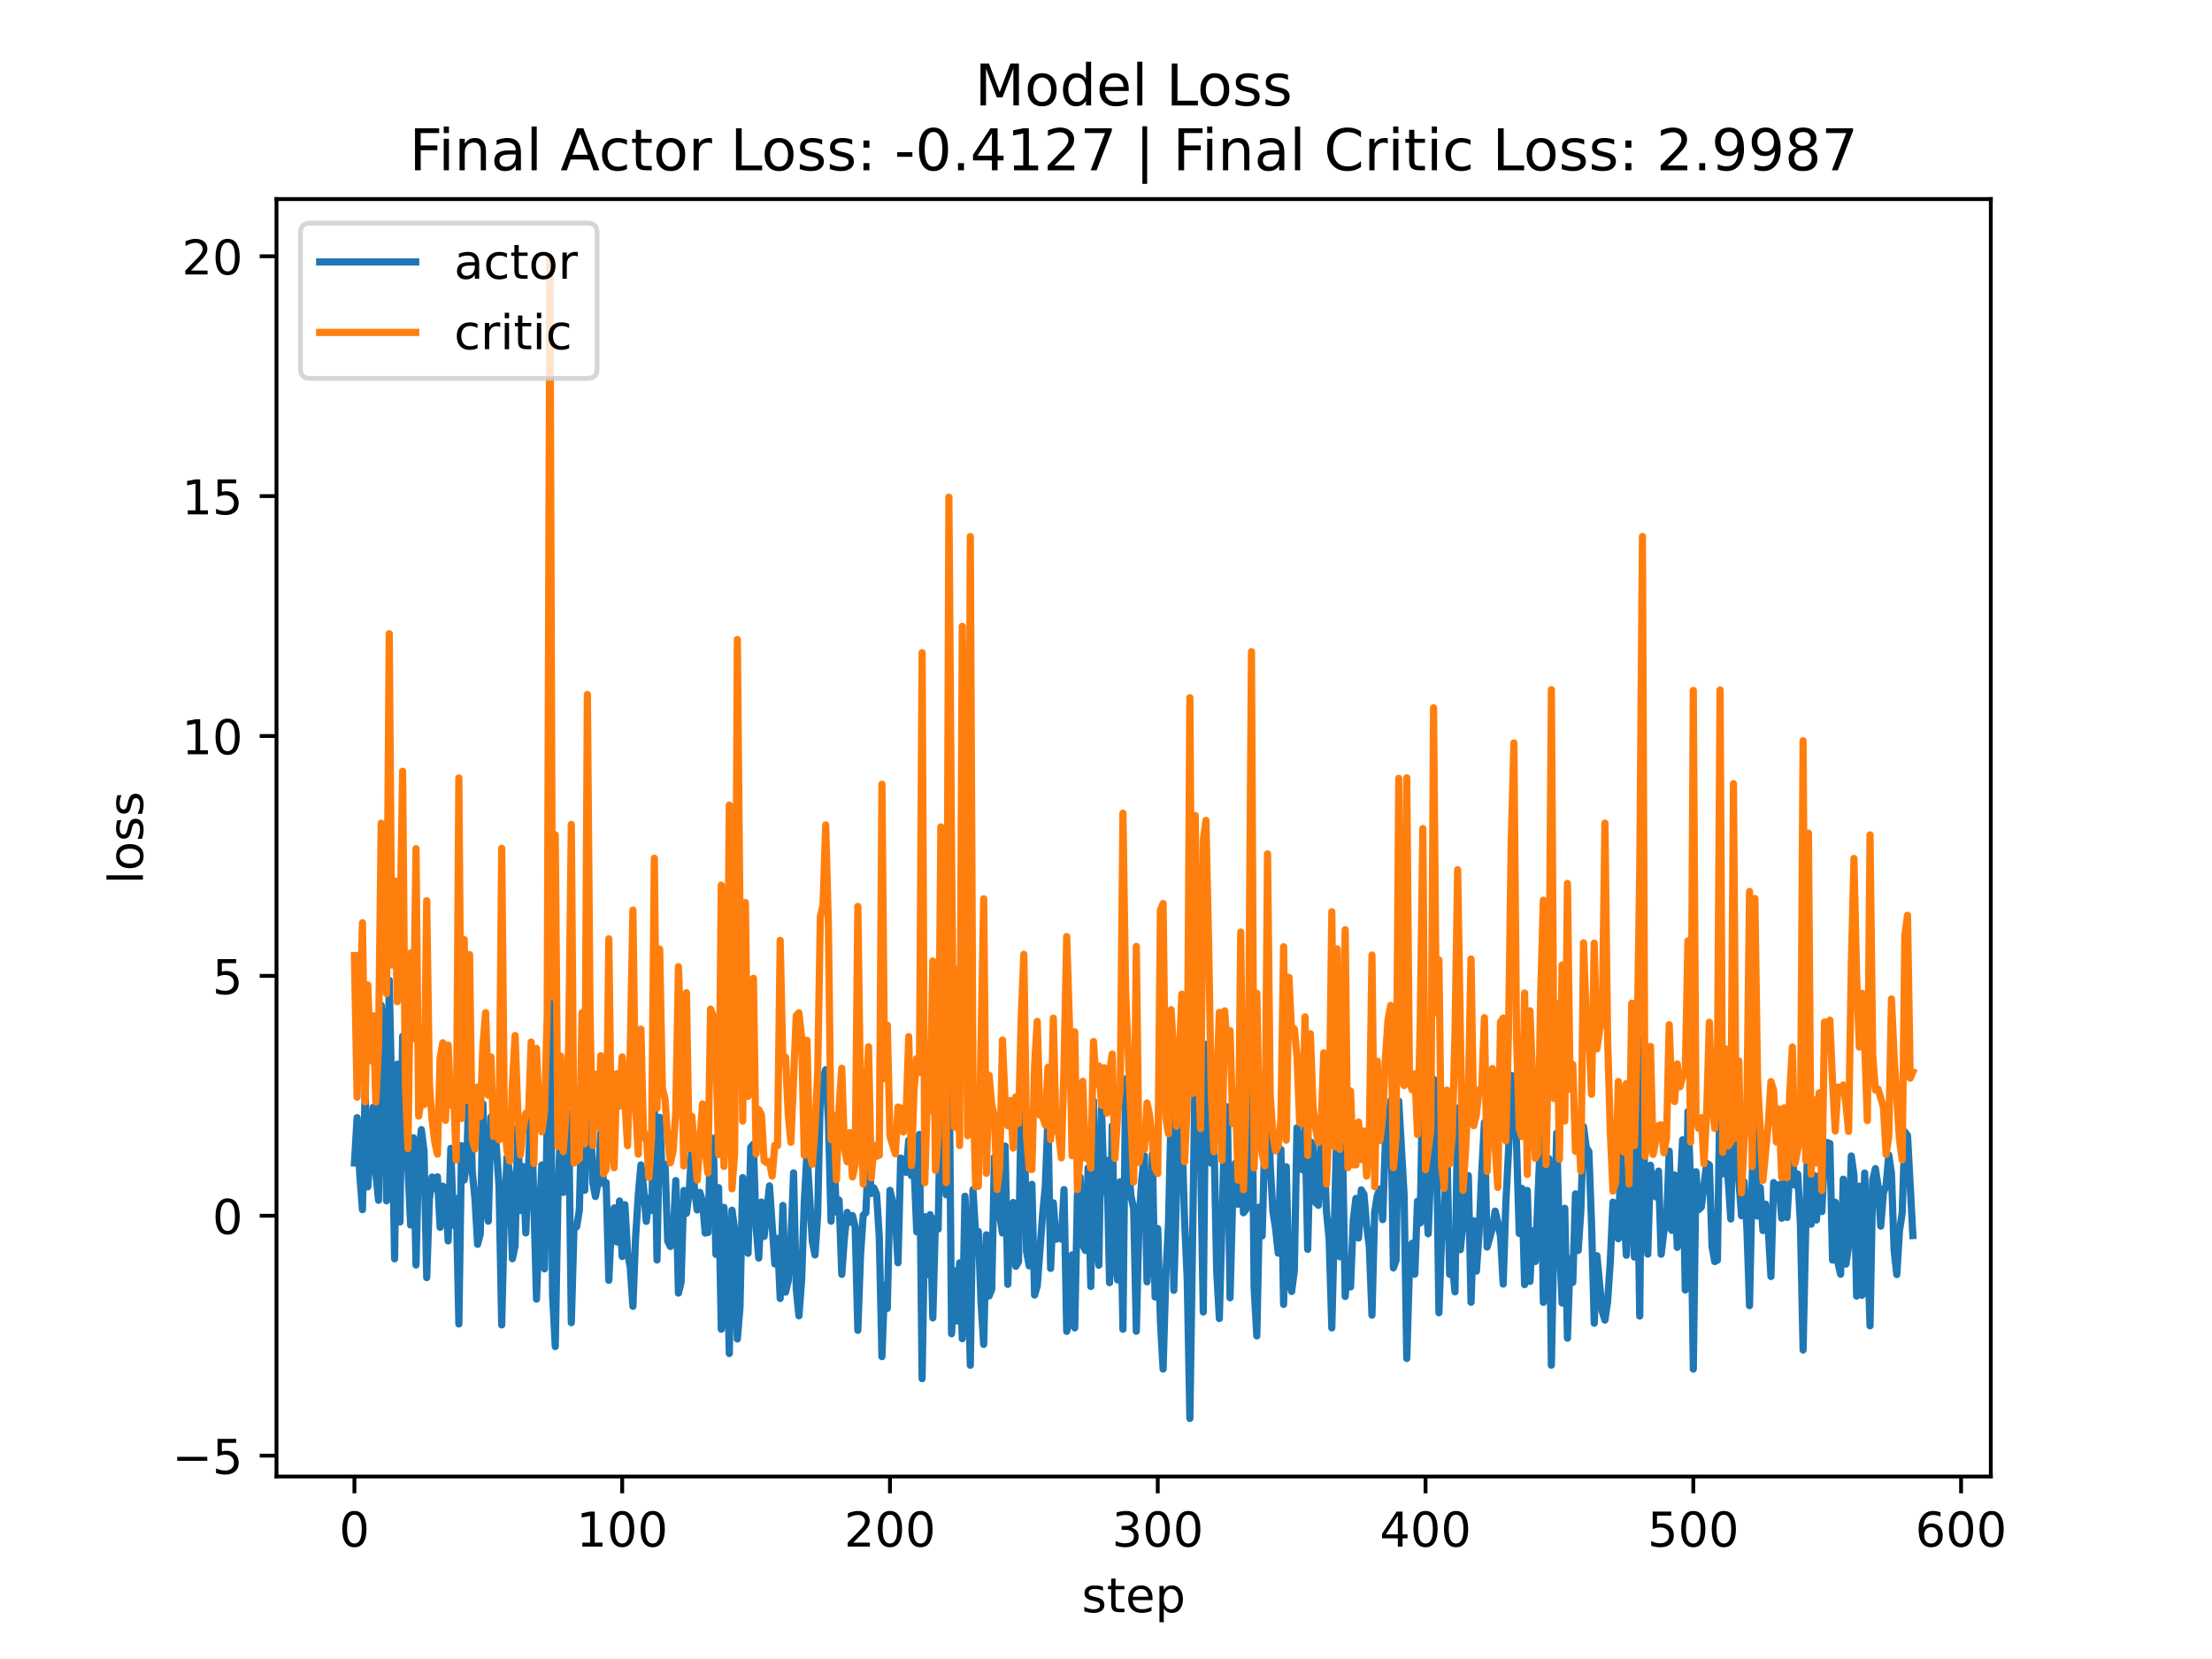 <?xml version="1.0" encoding="utf-8" standalone="no"?>
<!DOCTYPE svg PUBLIC "-//W3C//DTD SVG 1.1//EN"
  "http://www.w3.org/Graphics/SVG/1.1/DTD/svg11.dtd">
<!-- Created with matplotlib (https://matplotlib.org/) -->
<svg height="345.6pt" version="1.1" viewBox="0 0 460.8 345.6" width="460.8pt" xmlns="http://www.w3.org/2000/svg" xmlns:xlink="http://www.w3.org/1999/xlink">
 <defs>
  <style type="text/css">
*{stroke-linecap:butt;stroke-linejoin:round;}
  </style>
 </defs>
 <g id="figure_1">
  <g id="patch_1">
   <path d="M 0 345.6 
L 460.8 345.6 
L 460.8 0 
L 0 0 
z
" style="fill:#ffffff;"/>
  </g>
  <g id="axes_1">
   <g id="patch_2">
    <path d="M 57.6 307.584 
L 414.72 307.584 
L 414.72 41.472 
L 57.6 41.472 
z
" style="fill:#ffffff;"/>
   </g>
   <g id="matplotlib.axis_1">
    <g id="xtick_1">
     <g id="line2d_1">
      <defs>
       <path d="M 0 0 
L 0 3.5 
" id="m9f5bc02187" style="stroke:#000000;stroke-width:0.8;"/>
      </defs>
      <g>
       <use style="stroke:#000000;stroke-width:0.8;" x="73.833" xlink:href="#m9f5bc02187" y="307.584"/>
      </g>
     </g>
     <g id="text_1">
      <!-- 0 -->
      <defs>
       <path d="M 31.781 66.406 
Q 24.172 66.406 20.328 58.906 
Q 16.5 51.422 16.5 36.375 
Q 16.5 21.391 20.328 13.891 
Q 24.172 6.391 31.781 6.391 
Q 39.453 6.391 43.281 13.891 
Q 47.125 21.391 47.125 36.375 
Q 47.125 51.422 43.281 58.906 
Q 39.453 66.406 31.781 66.406 
z
M 31.781 74.219 
Q 44.047 74.219 50.516 64.516 
Q 56.984 54.828 56.984 36.375 
Q 56.984 17.969 50.516 8.266 
Q 44.047 -1.422 31.781 -1.422 
Q 19.531 -1.422 13.062 8.266 
Q 6.594 17.969 6.594 36.375 
Q 6.594 54.828 13.062 64.516 
Q 19.531 74.219 31.781 74.219 
z
" id="DejaVuSans-48"/>
      </defs>
      <g transform="translate(70.651 322.182)scale(0.1 -0.1)">
       <use xlink:href="#DejaVuSans-48"/>
      </g>
     </g>
    </g>
    <g id="xtick_2">
     <g id="line2d_2">
      <g>
       <use style="stroke:#000000;stroke-width:0.8;" x="129.615" xlink:href="#m9f5bc02187" y="307.584"/>
      </g>
     </g>
     <g id="text_2">
      <!-- 100 -->
      <defs>
       <path d="M 12.406 8.297 
L 28.516 8.297 
L 28.516 63.922 
L 10.984 60.406 
L 10.984 69.391 
L 28.422 72.906 
L 38.281 72.906 
L 38.281 8.297 
L 54.391 8.297 
L 54.391 0 
L 12.406 0 
z
" id="DejaVuSans-49"/>
      </defs>
      <g transform="translate(120.072 322.182)scale(0.1 -0.1)">
       <use xlink:href="#DejaVuSans-49"/>
       <use x="63.623" xlink:href="#DejaVuSans-48"/>
       <use x="127.246" xlink:href="#DejaVuSans-48"/>
      </g>
     </g>
    </g>
    <g id="xtick_3">
     <g id="line2d_3">
      <g>
       <use style="stroke:#000000;stroke-width:0.8;" x="185.398" xlink:href="#m9f5bc02187" y="307.584"/>
      </g>
     </g>
     <g id="text_3">
      <!-- 200 -->
      <defs>
       <path d="M 19.188 8.297 
L 53.609 8.297 
L 53.609 0 
L 7.328 0 
L 7.328 8.297 
Q 12.938 14.109 22.625 23.891 
Q 32.328 33.688 34.812 36.531 
Q 39.547 41.844 41.422 45.531 
Q 43.312 49.219 43.312 52.781 
Q 43.312 58.594 39.234 62.25 
Q 35.156 65.922 28.609 65.922 
Q 23.969 65.922 18.812 64.312 
Q 13.672 62.703 7.812 59.422 
L 7.812 69.391 
Q 13.766 71.781 18.938 73 
Q 24.125 74.219 28.422 74.219 
Q 39.75 74.219 46.484 68.547 
Q 53.219 62.891 53.219 53.422 
Q 53.219 48.922 51.531 44.891 
Q 49.859 40.875 45.406 35.406 
Q 44.188 33.984 37.641 27.219 
Q 31.109 20.453 19.188 8.297 
z
" id="DejaVuSans-50"/>
      </defs>
      <g transform="translate(175.854 322.182)scale(0.1 -0.1)">
       <use xlink:href="#DejaVuSans-50"/>
       <use x="63.623" xlink:href="#DejaVuSans-48"/>
       <use x="127.246" xlink:href="#DejaVuSans-48"/>
      </g>
     </g>
    </g>
    <g id="xtick_4">
     <g id="line2d_4">
      <g>
       <use style="stroke:#000000;stroke-width:0.8;" x="241.18" xlink:href="#m9f5bc02187" y="307.584"/>
      </g>
     </g>
     <g id="text_4">
      <!-- 300 -->
      <defs>
       <path d="M 40.578 39.312 
Q 47.656 37.797 51.625 33 
Q 55.609 28.219 55.609 21.188 
Q 55.609 10.406 48.188 4.484 
Q 40.766 -1.422 27.094 -1.422 
Q 22.516 -1.422 17.656 -0.516 
Q 12.797 0.391 7.625 2.203 
L 7.625 11.719 
Q 11.719 9.328 16.594 8.109 
Q 21.484 6.891 26.812 6.891 
Q 36.078 6.891 40.938 10.547 
Q 45.797 14.203 45.797 21.188 
Q 45.797 27.641 41.281 31.266 
Q 36.766 34.906 28.719 34.906 
L 20.219 34.906 
L 20.219 43.016 
L 29.109 43.016 
Q 36.375 43.016 40.234 45.922 
Q 44.094 48.828 44.094 54.297 
Q 44.094 59.906 40.109 62.906 
Q 36.141 65.922 28.719 65.922 
Q 24.656 65.922 20.016 65.031 
Q 15.375 64.156 9.812 62.312 
L 9.812 71.094 
Q 15.438 72.656 20.344 73.438 
Q 25.25 74.219 29.594 74.219 
Q 40.828 74.219 47.359 69.109 
Q 53.906 64.016 53.906 55.328 
Q 53.906 49.266 50.438 45.094 
Q 46.969 40.922 40.578 39.312 
z
" id="DejaVuSans-51"/>
      </defs>
      <g transform="translate(231.637 322.182)scale(0.1 -0.1)">
       <use xlink:href="#DejaVuSans-51"/>
       <use x="63.623" xlink:href="#DejaVuSans-48"/>
       <use x="127.246" xlink:href="#DejaVuSans-48"/>
      </g>
     </g>
    </g>
    <g id="xtick_5">
     <g id="line2d_5">
      <g>
       <use style="stroke:#000000;stroke-width:0.8;" x="296.963" xlink:href="#m9f5bc02187" y="307.584"/>
      </g>
     </g>
     <g id="text_5">
      <!-- 400 -->
      <defs>
       <path d="M 37.797 64.312 
L 12.891 25.391 
L 37.797 25.391 
z
M 35.203 72.906 
L 47.609 72.906 
L 47.609 25.391 
L 58.016 25.391 
L 58.016 17.188 
L 47.609 17.188 
L 47.609 0 
L 37.797 0 
L 37.797 17.188 
L 4.891 17.188 
L 4.891 26.703 
z
" id="DejaVuSans-52"/>
      </defs>
      <g transform="translate(287.419 322.182)scale(0.1 -0.1)">
       <use xlink:href="#DejaVuSans-52"/>
       <use x="63.623" xlink:href="#DejaVuSans-48"/>
       <use x="127.246" xlink:href="#DejaVuSans-48"/>
      </g>
     </g>
    </g>
    <g id="xtick_6">
     <g id="line2d_6">
      <g>
       <use style="stroke:#000000;stroke-width:0.8;" x="352.746" xlink:href="#m9f5bc02187" y="307.584"/>
      </g>
     </g>
     <g id="text_6">
      <!-- 500 -->
      <defs>
       <path d="M 10.797 72.906 
L 49.516 72.906 
L 49.516 64.594 
L 19.828 64.594 
L 19.828 46.734 
Q 21.969 47.469 24.109 47.828 
Q 26.266 48.188 28.422 48.188 
Q 40.625 48.188 47.75 41.5 
Q 54.891 34.812 54.891 23.391 
Q 54.891 11.625 47.562 5.094 
Q 40.234 -1.422 26.906 -1.422 
Q 22.312 -1.422 17.547 -0.641 
Q 12.797 0.141 7.719 1.703 
L 7.719 11.625 
Q 12.109 9.234 16.797 8.062 
Q 21.484 6.891 26.703 6.891 
Q 35.156 6.891 40.078 11.328 
Q 45.016 15.766 45.016 23.391 
Q 45.016 31 40.078 35.438 
Q 35.156 39.891 26.703 39.891 
Q 22.75 39.891 18.812 39.016 
Q 14.891 38.141 10.797 36.281 
z
" id="DejaVuSans-53"/>
      </defs>
      <g transform="translate(343.202 322.182)scale(0.1 -0.1)">
       <use xlink:href="#DejaVuSans-53"/>
       <use x="63.623" xlink:href="#DejaVuSans-48"/>
       <use x="127.246" xlink:href="#DejaVuSans-48"/>
      </g>
     </g>
    </g>
    <g id="xtick_7">
     <g id="line2d_7">
      <g>
       <use style="stroke:#000000;stroke-width:0.8;" x="408.528" xlink:href="#m9f5bc02187" y="307.584"/>
      </g>
     </g>
     <g id="text_7">
      <!-- 600 -->
      <defs>
       <path d="M 33.016 40.375 
Q 26.375 40.375 22.484 35.828 
Q 18.609 31.297 18.609 23.391 
Q 18.609 15.531 22.484 10.953 
Q 26.375 6.391 33.016 6.391 
Q 39.656 6.391 43.531 10.953 
Q 47.406 15.531 47.406 23.391 
Q 47.406 31.297 43.531 35.828 
Q 39.656 40.375 33.016 40.375 
z
M 52.594 71.297 
L 52.594 62.312 
Q 48.875 64.062 45.094 64.984 
Q 41.312 65.922 37.594 65.922 
Q 27.828 65.922 22.672 59.328 
Q 17.531 52.734 16.797 39.406 
Q 19.672 43.656 24.016 45.922 
Q 28.375 48.188 33.594 48.188 
Q 44.578 48.188 50.953 41.516 
Q 57.328 34.859 57.328 23.391 
Q 57.328 12.156 50.688 5.359 
Q 44.047 -1.422 33.016 -1.422 
Q 20.359 -1.422 13.672 8.266 
Q 6.984 17.969 6.984 36.375 
Q 6.984 53.656 15.188 63.938 
Q 23.391 74.219 37.203 74.219 
Q 40.922 74.219 44.703 73.484 
Q 48.484 72.75 52.594 71.297 
z
" id="DejaVuSans-54"/>
      </defs>
      <g transform="translate(398.984 322.182)scale(0.1 -0.1)">
       <use xlink:href="#DejaVuSans-54"/>
       <use x="63.623" xlink:href="#DejaVuSans-48"/>
       <use x="127.246" xlink:href="#DejaVuSans-48"/>
      </g>
     </g>
    </g>
    <g id="text_8">
     <!-- step -->
     <defs>
      <path d="M 44.281 53.078 
L 44.281 44.578 
Q 40.484 46.531 36.375 47.5 
Q 32.281 48.484 27.875 48.484 
Q 21.188 48.484 17.844 46.438 
Q 14.5 44.391 14.5 40.281 
Q 14.5 37.156 16.891 35.375 
Q 19.281 33.594 26.516 31.984 
L 29.594 31.297 
Q 39.156 29.25 43.188 25.516 
Q 47.219 21.781 47.219 15.094 
Q 47.219 7.469 41.188 3.016 
Q 35.156 -1.422 24.609 -1.422 
Q 20.219 -1.422 15.453 -0.562 
Q 10.688 0.297 5.422 2 
L 5.422 11.281 
Q 10.406 8.688 15.234 7.391 
Q 20.062 6.109 24.812 6.109 
Q 31.156 6.109 34.562 8.281 
Q 37.984 10.453 37.984 14.406 
Q 37.984 18.062 35.516 20.016 
Q 33.062 21.969 24.703 23.781 
L 21.578 24.516 
Q 13.234 26.266 9.516 29.906 
Q 5.812 33.547 5.812 39.891 
Q 5.812 47.609 11.281 51.797 
Q 16.75 56 26.812 56 
Q 31.781 56 36.172 55.266 
Q 40.578 54.547 44.281 53.078 
z
" id="DejaVuSans-115"/>
      <path d="M 18.312 70.219 
L 18.312 54.688 
L 36.812 54.688 
L 36.812 47.703 
L 18.312 47.703 
L 18.312 18.016 
Q 18.312 11.328 20.141 9.422 
Q 21.969 7.516 27.594 7.516 
L 36.812 7.516 
L 36.812 0 
L 27.594 0 
Q 17.188 0 13.234 3.875 
Q 9.281 7.766 9.281 18.016 
L 9.281 47.703 
L 2.688 47.703 
L 2.688 54.688 
L 9.281 54.688 
L 9.281 70.219 
z
" id="DejaVuSans-116"/>
      <path d="M 56.203 29.594 
L 56.203 25.203 
L 14.891 25.203 
Q 15.484 15.922 20.484 11.062 
Q 25.484 6.203 34.422 6.203 
Q 39.594 6.203 44.453 7.469 
Q 49.312 8.734 54.109 11.281 
L 54.109 2.781 
Q 49.266 0.734 44.188 -0.344 
Q 39.109 -1.422 33.891 -1.422 
Q 20.797 -1.422 13.156 6.188 
Q 5.516 13.812 5.516 26.812 
Q 5.516 40.234 12.766 48.109 
Q 20.016 56 32.328 56 
Q 43.359 56 49.781 48.891 
Q 56.203 41.797 56.203 29.594 
z
M 47.219 32.234 
Q 47.125 39.594 43.094 43.984 
Q 39.062 48.391 32.422 48.391 
Q 24.906 48.391 20.391 44.141 
Q 15.875 39.891 15.188 32.172 
z
" id="DejaVuSans-101"/>
      <path d="M 18.109 8.203 
L 18.109 -20.797 
L 9.078 -20.797 
L 9.078 54.688 
L 18.109 54.688 
L 18.109 46.391 
Q 20.953 51.266 25.266 53.625 
Q 29.594 56 35.594 56 
Q 45.562 56 51.781 48.094 
Q 58.016 40.188 58.016 27.297 
Q 58.016 14.406 51.781 6.484 
Q 45.562 -1.422 35.594 -1.422 
Q 29.594 -1.422 25.266 0.953 
Q 20.953 3.328 18.109 8.203 
z
M 48.688 27.297 
Q 48.688 37.203 44.609 42.844 
Q 40.531 48.484 33.406 48.484 
Q 26.266 48.484 22.188 42.844 
Q 18.109 37.203 18.109 27.297 
Q 18.109 17.391 22.188 11.75 
Q 26.266 6.109 33.406 6.109 
Q 40.531 6.109 44.609 11.75 
Q 48.688 17.391 48.688 27.297 
z
" id="DejaVuSans-112"/>
     </defs>
     <g transform="translate(225.344 335.861)scale(0.1 -0.1)">
      <use xlink:href="#DejaVuSans-115"/>
      <use x="52.1" xlink:href="#DejaVuSans-116"/>
      <use x="91.309" xlink:href="#DejaVuSans-101"/>
      <use x="152.832" xlink:href="#DejaVuSans-112"/>
     </g>
    </g>
   </g>
   <g id="matplotlib.axis_2">
    <g id="ytick_1">
     <g id="line2d_8">
      <defs>
       <path d="M 0 0 
L -3.5 0 
" id="m71abb84e78" style="stroke:#000000;stroke-width:0.8;"/>
      </defs>
      <g>
       <use style="stroke:#000000;stroke-width:0.8;" x="57.6" xlink:href="#m71abb84e78" y="303.233"/>
      </g>
     </g>
     <g id="text_9">
      <!-- −5 -->
      <defs>
       <path d="M 10.594 35.5 
L 73.188 35.5 
L 73.188 27.203 
L 10.594 27.203 
z
" id="DejaVuSans-8722"/>
      </defs>
      <g transform="translate(35.858 307.033)scale(0.1 -0.1)">
       <use xlink:href="#DejaVuSans-8722"/>
       <use x="83.789" xlink:href="#DejaVuSans-53"/>
      </g>
     </g>
    </g>
    <g id="ytick_2">
     <g id="line2d_9">
      <g>
       <use style="stroke:#000000;stroke-width:0.8;" x="57.6" xlink:href="#m71abb84e78" y="253.263"/>
      </g>
     </g>
     <g id="text_10">
      <!-- 0 -->
      <g transform="translate(44.237 257.062)scale(0.1 -0.1)">
       <use xlink:href="#DejaVuSans-48"/>
      </g>
     </g>
    </g>
    <g id="ytick_3">
     <g id="line2d_10">
      <g>
       <use style="stroke:#000000;stroke-width:0.8;" x="57.6" xlink:href="#m71abb84e78" y="203.292"/>
      </g>
     </g>
     <g id="text_11">
      <!-- 5 -->
      <g transform="translate(44.237 207.092)scale(0.1 -0.1)">
       <use xlink:href="#DejaVuSans-53"/>
      </g>
     </g>
    </g>
    <g id="ytick_4">
     <g id="line2d_11">
      <g>
       <use style="stroke:#000000;stroke-width:0.8;" x="57.6" xlink:href="#m71abb84e78" y="153.322"/>
      </g>
     </g>
     <g id="text_12">
      <!-- 10 -->
      <g transform="translate(37.875 157.121)scale(0.1 -0.1)">
       <use xlink:href="#DejaVuSans-49"/>
       <use x="63.623" xlink:href="#DejaVuSans-48"/>
      </g>
     </g>
    </g>
    <g id="ytick_5">
     <g id="line2d_12">
      <g>
       <use style="stroke:#000000;stroke-width:0.8;" x="57.6" xlink:href="#m71abb84e78" y="103.352"/>
      </g>
     </g>
     <g id="text_13">
      <!-- 15 -->
      <g transform="translate(37.875 107.151)scale(0.1 -0.1)">
       <use xlink:href="#DejaVuSans-49"/>
       <use x="63.623" xlink:href="#DejaVuSans-53"/>
      </g>
     </g>
    </g>
    <g id="ytick_6">
     <g id="line2d_13">
      <g>
       <use style="stroke:#000000;stroke-width:0.8;" x="57.6" xlink:href="#m71abb84e78" y="53.381"/>
      </g>
     </g>
     <g id="text_14">
      <!-- 20 -->
      <g transform="translate(37.875 57.18)scale(0.1 -0.1)">
       <use xlink:href="#DejaVuSans-50"/>
       <use x="63.623" xlink:href="#DejaVuSans-48"/>
      </g>
     </g>
    </g>
    <g id="text_15">
     <!-- loss -->
     <defs>
      <path d="M 9.422 75.984 
L 18.406 75.984 
L 18.406 0 
L 9.422 0 
z
" id="DejaVuSans-108"/>
      <path d="M 30.609 48.391 
Q 23.391 48.391 19.188 42.75 
Q 14.984 37.109 14.984 27.297 
Q 14.984 17.484 19.156 11.844 
Q 23.344 6.203 30.609 6.203 
Q 37.797 6.203 41.984 11.859 
Q 46.188 17.531 46.188 27.297 
Q 46.188 37.016 41.984 42.703 
Q 37.797 48.391 30.609 48.391 
z
M 30.609 56 
Q 42.328 56 49.016 48.375 
Q 55.719 40.766 55.719 27.297 
Q 55.719 13.875 49.016 6.219 
Q 42.328 -1.422 30.609 -1.422 
Q 18.844 -1.422 12.172 6.219 
Q 5.516 13.875 5.516 27.297 
Q 5.516 40.766 12.172 48.375 
Q 18.844 56 30.609 56 
z
" id="DejaVuSans-111"/>
     </defs>
     <g transform="translate(29.778 184.186)rotate(-90)scale(0.1 -0.1)">
      <use xlink:href="#DejaVuSans-108"/>
      <use x="27.783" xlink:href="#DejaVuSans-111"/>
      <use x="88.965" xlink:href="#DejaVuSans-115"/>
      <use x="141.064" xlink:href="#DejaVuSans-115"/>
     </g>
    </g>
   </g>
   <g id="line2d_14">
    <path clip-path="url(#pf38f851618)" d="M 73.833 242.277 
L 74.391 232.829 
L 74.948 244.757 
L 75.506 251.993 
L 76.064 227.07 
L 76.622 247.251 
L 77.738 230.663 
L 78.295 244.403 
L 78.853 250.042 
L 79.411 209.412 
L 79.969 213.931 
L 80.527 250.148 
L 81.084 204.191 
L 81.642 230.008 
L 82.2 262.235 
L 82.758 221.682 
L 83.316 254.565 
L 83.874 215.859 
L 84.431 232.005 
L 85.547 255.2 
L 86.105 237.014 
L 86.663 263.53 
L 87.221 240.46 
L 87.778 235.324 
L 88.336 239.798 
L 88.894 266.146 
L 89.452 249.805 
L 90.01 245.193 
L 90.567 247.617 
L 91.125 245.153 
L 91.683 255.681 
L 92.241 247.101 
L 92.799 247.591 
L 93.357 258.512 
L 93.914 239.223 
L 94.472 255.229 
L 95.03 249.67 
L 95.588 275.812 
L 96.146 238.663 
L 96.704 245.822 
L 97.261 241.452 
L 97.819 222.133 
L 98.377 243.97 
L 98.935 249.644 
L 99.493 259.209 
L 100.051 257.058 
L 100.608 229.952 
L 101.166 250.722 
L 101.724 254.392 
L 102.282 232.678 
L 102.84 234.266 
L 103.397 238.829 
L 103.955 247.168 
L 104.513 276.001 
L 105.071 253.026 
L 105.629 241.05 
L 106.187 244.558 
L 106.744 262.218 
L 107.302 259.553 
L 107.86 234.705 
L 108.418 252.18 
L 108.976 243.029 
L 109.534 256.848 
L 110.649 229.867 
L 111.765 270.632 
L 112.323 254.058 
L 112.881 242.689 
L 113.438 264.329 
L 114.554 201.836 
L 115.112 269.765 
L 115.67 280.517 
L 116.227 249.669 
L 116.785 233.998 
L 117.343 248.399 
L 117.901 238.735 
L 118.459 231.948 
L 119.017 275.535 
L 119.574 255.959 
L 120.132 255.552 
L 120.69 252.062 
L 121.248 230.507 
L 121.806 247.968 
L 122.364 213.262 
L 123.479 246.334 
L 124.037 249.251 
L 124.595 246.31 
L 125.153 236.055 
L 125.711 246.582 
L 126.268 246.365 
L 126.826 266.72 
L 127.384 254.855 
L 127.942 251.632 
L 128.5 258.727 
L 129.057 250.184 
L 129.615 261.75 
L 130.173 250.95 
L 130.731 260.893 
L 131.289 263.981 
L 131.847 272.128 
L 132.404 257.823 
L 132.962 248.948 
L 133.52 242.667 
L 134.078 247.552 
L 134.636 254.433 
L 135.194 249.621 
L 135.751 252.148 
L 136.309 229.732 
L 136.867 262.476 
L 137.425 232.765 
L 137.983 245.71 
L 138.541 242.539 
L 139.098 258.535 
L 139.656 259.663 
L 140.214 258.141 
L 140.772 245.933 
L 141.33 269.38 
L 141.887 267.108 
L 142.445 248.002 
L 143.003 252.753 
L 143.561 248.371 
L 144.119 239.296 
L 144.677 247.677 
L 145.234 252.055 
L 145.792 248.392 
L 146.35 250.277 
L 146.908 256.874 
L 147.466 256.76 
L 148.024 237.88 
L 148.581 237.114 
L 149.139 261.305 
L 149.697 247.406 
L 150.255 276.906 
L 150.813 251.514 
L 151.37 260.48 
L 151.928 281.967 
L 152.486 252.103 
L 153.044 256.078 
L 153.602 278.936 
L 154.16 272.273 
L 154.717 245.319 
L 155.275 259.12 
L 155.833 261.082 
L 156.391 238.999 
L 156.949 238.363 
L 157.507 255.801 
L 158.064 262.081 
L 158.622 250.404 
L 159.18 257.575 
L 160.296 247.033 
L 161.411 263.311 
L 161.969 257.983 
L 162.527 270.503 
L 163.085 251.114 
L 163.643 269.185 
L 164.2 266.887 
L 164.758 258.637 
L 165.316 244.332 
L 165.874 268.572 
L 166.432 274.108 
L 166.99 266.735 
L 167.547 250.519 
L 168.105 240.216 
L 169.221 258.61 
L 169.779 261.431 
L 170.337 253.025 
L 170.894 227.672 
L 171.452 224.636 
L 172.01 222.835 
L 172.568 233.401 
L 173.126 254.4 
L 173.684 240.523 
L 174.241 252.476 
L 174.799 250.017 
L 175.357 265.468 
L 175.915 257.773 
L 176.473 252.564 
L 177.03 254.622 
L 177.588 253.218 
L 178.146 255.616 
L 178.704 277.135 
L 179.262 261.534 
L 179.82 253.153 
L 180.377 252.633 
L 180.935 239.493 
L 181.493 248.621 
L 182.051 247.488 
L 182.609 248.775 
L 183.167 257.59 
L 183.724 282.612 
L 184.282 267.744 
L 184.84 272.568 
L 185.398 247.963 
L 185.956 250.372 
L 186.514 253.554 
L 187.071 263.068 
L 187.629 241.245 
L 188.187 242.134 
L 188.745 244.215 
L 189.303 237.546 
L 189.86 244.901 
L 190.418 243.171 
L 190.976 256.621 
L 191.534 236.326 
L 192.092 287.206 
L 192.65 253.463 
L 193.207 265.52 
L 193.765 253.031 
L 194.323 274.537 
L 194.881 253.829 
L 195.439 256.054 
L 195.997 223.826 
L 196.554 231.574 
L 197.112 248.903 
L 197.67 214.639 
L 198.228 277.845 
L 198.786 264.724 
L 199.344 275.195 
L 199.901 263.076 
L 200.459 278.871 
L 201.017 249.193 
L 201.575 261.496 
L 202.133 284.402 
L 202.69 247.824 
L 203.248 257.219 
L 203.806 256.532 
L 204.364 271.25 
L 204.922 280.069 
L 205.48 257.232 
L 206.037 269.979 
L 206.595 268.6 
L 207.153 241.07 
L 207.711 249.629 
L 208.827 256.86 
L 209.384 238.747 
L 209.942 267.557 
L 210.5 251.37 
L 211.058 250.5 
L 211.616 263.793 
L 212.173 262.826 
L 212.731 230.049 
L 213.289 226.895 
L 213.847 260.713 
L 214.405 263.705 
L 214.963 246.726 
L 215.52 269.787 
L 216.078 267.89 
L 217.194 253.043 
L 217.752 247.067 
L 218.31 232.92 
L 218.867 264.237 
L 219.425 250.567 
L 219.983 258.177 
L 220.541 256.999 
L 221.099 258.132 
L 221.657 247.823 
L 222.214 277.35 
L 222.772 274.803 
L 223.33 261.417 
L 223.888 276.63 
L 224.446 248.916 
L 225.003 245.213 
L 225.561 259.39 
L 226.119 260.497 
L 226.677 243.3 
L 227.235 267.99 
L 227.793 229.294 
L 228.35 258.261 
L 228.908 263.581 
L 229.466 230.846 
L 230.024 248.31 
L 230.582 241.728 
L 231.14 267.204 
L 231.697 234.529 
L 232.255 262.046 
L 232.813 266.65 
L 233.371 246.173 
L 233.929 276.913 
L 234.487 224.746 
L 235.044 242.497 
L 235.602 249.133 
L 236.16 251.776 
L 236.718 277.327 
L 237.276 254.231 
L 237.833 245.912 
L 238.391 240.738 
L 238.949 267.027 
L 239.507 258.661 
L 240.065 240.407 
L 240.623 270.187 
L 241.18 255.925 
L 241.738 275.264 
L 242.296 285.203 
L 242.854 266.086 
L 243.412 255.077 
L 243.97 231.385 
L 244.527 268.799 
L 245.643 227.885 
L 246.201 234.985 
L 246.759 254.002 
L 247.317 266.372 
L 247.874 295.488 
L 248.99 221.315 
L 250.106 241.222 
L 250.663 273.31 
L 251.221 217.557 
L 251.779 223.956 
L 252.337 242.328 
L 252.895 237.495 
L 253.453 264.58 
L 254.01 274.678 
L 255.126 234.273 
L 255.684 230.574 
L 256.242 270.35 
L 256.8 249.2 
L 257.357 242.31 
L 257.915 250.873 
L 258.473 223.742 
L 259.031 252.639 
L 259.589 251.943 
L 260.704 213.588 
L 261.262 268.435 
L 261.82 278.292 
L 262.378 251.442 
L 262.936 257.465 
L 263.493 236.68 
L 264.051 225.395 
L 264.609 242.577 
L 265.167 252.384 
L 265.725 255.911 
L 266.283 261.056 
L 266.84 239.442 
L 267.398 271.725 
L 267.956 243.053 
L 268.514 267.008 
L 269.072 269.038 
L 269.63 264.711 
L 270.187 234.94 
L 270.745 242.123 
L 271.303 243.69 
L 271.861 234.139 
L 272.419 260.266 
L 272.976 237.829 
L 273.534 238.348 
L 274.092 250.541 
L 274.65 251.085 
L 275.208 238.285 
L 275.766 237.834 
L 276.323 252.343 
L 276.881 258.123 
L 277.439 276.627 
L 278.555 231.766 
L 279.113 261.809 
L 279.67 238.495 
L 280.228 270.074 
L 280.786 263.437 
L 281.344 268.097 
L 281.902 254.255 
L 282.46 249.65 
L 283.017 257.898 
L 283.575 247.864 
L 284.133 248.777 
L 284.691 255.389 
L 285.249 259.631 
L 285.806 273.966 
L 286.364 252.53 
L 286.922 249.051 
L 287.48 247.682 
L 288.038 254.081 
L 288.596 237.957 
L 289.153 234.675 
L 289.711 229.29 
L 290.269 264.137 
L 290.827 262.532 
L 291.385 229.379 
L 292.5 248.806 
L 293.058 282.985 
L 293.616 264.141 
L 294.174 259.004 
L 294.732 265.419 
L 295.29 250.234 
L 295.847 254.779 
L 296.405 223.395 
L 296.963 249.176 
L 297.521 257.019 
L 298.079 242.869 
L 298.636 224.806 
L 299.194 234.351 
L 299.752 273.471 
L 300.31 257.967 
L 300.868 252.832 
L 301.426 239.283 
L 301.983 265.468 
L 302.541 263.09 
L 303.099 269.116 
L 303.657 230.835 
L 304.215 260.329 
L 304.773 254.781 
L 305.33 246.959 
L 305.888 244.891 
L 306.446 271.285 
L 307.004 254.308 
L 307.562 264.804 
L 308.12 256.899 
L 308.677 243.977 
L 309.235 233.83 
L 309.793 259.787 
L 310.909 255.785 
L 311.466 252.299 
L 312.024 254.653 
L 312.582 257.54 
L 313.14 267.496 
L 313.698 250.46 
L 314.256 239.776 
L 314.813 224.007 
L 315.371 224.247 
L 315.929 238.605 
L 316.487 256.954 
L 317.045 247.568 
L 317.603 267.621 
L 318.16 247.997 
L 318.718 266.945 
L 319.276 256.41 
L 319.834 262.798 
L 320.95 235.883 
L 321.507 271.302 
L 322.065 246.314 
L 322.623 241.33 
L 323.181 284.387 
L 323.739 255.911 
L 324.296 236.046 
L 324.854 259.049 
L 325.412 271.442 
L 325.97 251.709 
L 326.528 278.766 
L 327.086 262.19 
L 327.643 267.138 
L 328.201 248.699 
L 328.759 260.51 
L 329.317 252.277 
L 329.875 234.692 
L 330.433 239.025 
L 330.99 239.873 
L 331.548 254.887 
L 332.106 275.658 
L 332.664 261.585 
L 333.779 273.223 
L 334.337 274.995 
L 334.895 271.121 
L 335.453 262.832 
L 336.011 250.425 
L 336.569 251.145 
L 337.126 258.05 
L 337.684 240.183 
L 338.8 261.496 
L 339.358 248.511 
L 339.916 239.863 
L 340.473 261.876 
L 341.031 237.614 
L 341.589 274.166 
L 342.147 216.154 
L 342.705 252.632 
L 343.263 261.263 
L 343.82 242.749 
L 344.378 248.599 
L 344.936 249.331 
L 345.494 243.957 
L 346.052 261.289 
L 346.609 256.628 
L 347.167 254.816 
L 347.725 239.808 
L 348.283 256.314 
L 348.841 244.763 
L 349.399 259.85 
L 350.514 237.44 
L 351.072 268.726 
L 351.63 231.556 
L 352.188 246.548 
L 352.746 285.208 
L 353.303 244.095 
L 353.861 251.995 
L 354.419 251.459 
L 355.535 242.341 
L 356.093 242.69 
L 356.65 259.647 
L 357.208 262.805 
L 357.766 262.506 
L 358.324 225.924 
L 358.882 244.541 
L 359.439 237.369 
L 360.555 253.937 
L 361.113 228.507 
L 361.671 244.955 
L 362.229 245.795 
L 362.786 253.26 
L 363.344 246.19 
L 363.902 255.705 
L 364.46 272.003 
L 365.018 245.36 
L 365.576 229.167 
L 366.133 253.328 
L 366.691 247.379 
L 367.249 256.343 
L 367.807 250.85 
L 368.365 256.176 
L 368.923 265.917 
L 369.48 246.354 
L 370.038 247.419 
L 370.596 246.788 
L 371.154 253.789 
L 371.712 240.709 
L 372.269 253.625 
L 372.827 244.014 
L 373.385 240.801 
L 373.943 246.906 
L 374.501 244.592 
L 375.059 254.879 
L 375.616 281.227 
L 376.732 229.747 
L 377.29 255.031 
L 377.848 244.848 
L 378.406 254.155 
L 378.963 244.885 
L 379.521 252.405 
L 380.079 240.429 
L 380.637 238.001 
L 381.195 238.23 
L 381.753 262.497 
L 382.31 250.433 
L 382.868 262.945 
L 383.426 265.445 
L 383.984 245.64 
L 384.542 263.339 
L 385.099 259.594 
L 385.657 240.802 
L 386.215 244.822 
L 386.773 270.004 
L 387.331 247.105 
L 387.889 269.833 
L 388.446 244.368 
L 389.004 258.76 
L 389.562 276.193 
L 390.12 245.853 
L 390.678 243.449 
L 391.236 247.047 
L 391.793 255.429 
L 392.351 248.494 
L 392.909 246.925 
L 393.467 240.614 
L 394.025 244.397 
L 394.582 260.48 
L 395.14 265.509 
L 395.698 256.355 
L 396.256 252.778 
L 396.814 235.779 
L 397.372 236.548 
L 398.487 257.387 
L 398.487 257.387 
" style="fill:none;stroke:#1f77b4;stroke-linecap:square;stroke-width:1.5;"/>
   </g>
   <g id="line2d_15">
    <path clip-path="url(#pf38f851618)" d="M 73.833 199.059 
L 74.391 228.56 
L 74.948 213.196 
L 75.506 192.233 
L 76.064 229.561 
L 76.622 205.181 
L 77.18 220.959 
L 77.738 211.597 
L 78.295 229.585 
L 78.853 217.855 
L 79.411 171.493 
L 79.969 181.76 
L 80.527 207.003 
L 81.084 131.999 
L 81.642 201.02 
L 82.2 183.474 
L 82.758 208.679 
L 83.316 194.735 
L 83.874 160.67 
L 84.431 225.502 
L 84.989 239.272 
L 85.547 198.502 
L 86.105 216.378 
L 86.663 176.802 
L 87.221 232.509 
L 87.778 228.785 
L 88.336 230.11 
L 88.894 187.635 
L 89.452 225.8 
L 90.01 233.257 
L 90.567 237.873 
L 91.125 240.428 
L 91.683 220.342 
L 92.241 217.228 
L 92.799 233.395 
L 93.357 217.719 
L 93.914 230.232 
L 94.472 227.146 
L 95.03 241.648 
L 95.588 162.051 
L 96.146 232.995 
L 96.704 195.734 
L 97.261 229.258 
L 97.819 198.86 
L 98.377 237.365 
L 98.935 239.368 
L 99.493 226.435 
L 100.051 232.62 
L 100.608 217.733 
L 101.166 210.95 
L 101.724 228.172 
L 102.282 220.162 
L 102.84 236.765 
L 103.397 235.242 
L 103.955 237.487 
L 104.513 176.713 
L 105.071 233.814 
L 105.629 239.788 
L 106.187 241.859 
L 106.744 225.937 
L 107.302 215.72 
L 107.86 231.334 
L 108.418 240.602 
L 108.976 235.307 
L 109.534 231.9 
L 110.091 232.398 
L 110.649 217.08 
L 111.207 242.395 
L 111.765 218.395 
L 112.323 232.686 
L 112.881 235.79 
L 113.438 231.582 
L 113.996 211.369 
L 114.554 53.568 
L 115.112 207.691 
L 115.67 173.915 
L 116.227 238.852 
L 116.785 219.991 
L 117.343 239.898 
L 117.901 232.203 
L 118.459 217.604 
L 119.017 171.735 
L 119.574 242.288 
L 120.69 241.385 
L 121.248 210.984 
L 121.806 238.295 
L 122.364 144.691 
L 122.921 211.671 
L 123.479 238.641 
L 124.037 223.779 
L 124.595 234.804 
L 125.153 219.926 
L 125.711 244.544 
L 126.268 243.621 
L 126.826 195.568 
L 127.384 238.207 
L 127.942 243.239 
L 128.5 223.668 
L 129.057 230.445 
L 129.615 220.171 
L 130.731 238.668 
L 131.289 218.695 
L 131.847 189.579 
L 132.404 230.728 
L 132.962 240.415 
L 133.52 214.4 
L 134.078 237.025 
L 134.636 236.321 
L 135.194 245.297 
L 135.751 236.77 
L 136.309 178.79 
L 136.867 230.87 
L 137.425 197.726 
L 137.983 226.634 
L 138.541 229.014 
L 139.098 237.114 
L 139.656 242.236 
L 140.214 239.795 
L 140.772 231.686 
L 141.33 201.365 
L 141.887 216.938 
L 142.445 242.891 
L 143.003 206.809 
L 143.561 239.219 
L 144.119 232.513 
L 145.234 245.836 
L 146.35 229.965 
L 146.908 239.636 
L 147.466 244.374 
L 148.024 210.22 
L 148.581 211.636 
L 149.139 219.35 
L 149.697 240.533 
L 150.255 184.404 
L 150.813 242.986 
L 151.37 230.765 
L 151.928 167.716 
L 152.486 247.653 
L 153.044 240.088 
L 153.602 133.231 
L 154.16 191.897 
L 154.717 233.536 
L 155.275 188.016 
L 155.833 228.383 
L 156.391 219.709 
L 156.949 203.794 
L 157.507 240.366 
L 158.064 231.153 
L 158.622 232.21 
L 159.18 241.809 
L 159.738 242.249 
L 160.296 241.933 
L 160.854 245.006 
L 161.411 238.568 
L 161.969 238.653 
L 162.527 195.888 
L 163.085 221.179 
L 163.643 220.241 
L 164.2 232.071 
L 164.758 237.962 
L 165.874 211.57 
L 166.432 210.98 
L 166.99 216.072 
L 167.547 240.658 
L 168.105 216.716 
L 168.663 240.098 
L 169.221 242.536 
L 169.779 235.084 
L 170.337 223.394 
L 170.894 190.913 
L 171.452 188.532 
L 172.01 171.851 
L 172.568 192.756 
L 173.126 237.412 
L 173.684 232.292 
L 174.241 245.775 
L 174.799 230.641 
L 175.357 222.539 
L 175.915 239.272 
L 176.473 242.017 
L 177.03 235.955 
L 177.588 245.184 
L 178.146 242.672 
L 178.704 188.82 
L 179.262 228.33 
L 179.82 246.651 
L 180.377 229.153 
L 180.935 218.059 
L 181.493 245.38 
L 182.051 238.552 
L 182.609 240.882 
L 183.167 240.652 
L 183.724 163.363 
L 184.282 224.742 
L 184.84 213.546 
L 185.398 236.698 
L 186.514 240.357 
L 187.071 230.621 
L 187.629 230.82 
L 188.187 235.829 
L 188.745 232.845 
L 189.303 215.948 
L 189.86 242.816 
L 190.418 226.969 
L 190.976 220.5 
L 191.534 223.411 
L 192.092 135.965 
L 192.65 246.39 
L 193.207 227.702 
L 193.765 231.454 
L 194.323 200.194 
L 194.881 243.809 
L 195.439 236.623 
L 195.997 172.251 
L 196.554 185.384 
L 197.112 246.361 
L 197.67 103.57 
L 198.228 176.944 
L 198.786 234.818 
L 199.344 201.872 
L 199.901 238.633 
L 200.459 130.466 
L 201.017 176.311 
L 201.575 236.584 
L 202.133 111.769 
L 202.69 225.971 
L 203.248 247.218 
L 203.806 247.109 
L 204.922 187.237 
L 205.48 244.433 
L 206.037 223.982 
L 206.595 230.088 
L 207.153 232.623 
L 207.711 247.792 
L 208.269 243.197 
L 208.827 216.65 
L 209.384 229.367 
L 209.942 234.517 
L 210.5 229.249 
L 211.058 239.177 
L 211.616 228.489 
L 212.173 234.047 
L 212.731 212.297 
L 213.289 198.801 
L 213.847 236.79 
L 214.405 243.481 
L 214.963 243.626 
L 215.52 222.031 
L 216.078 212.754 
L 216.636 232.307 
L 217.194 232.586 
L 217.752 234.368 
L 218.31 222.338 
L 218.867 237.41 
L 219.425 212.097 
L 219.983 235.51 
L 220.541 236.292 
L 221.099 241.205 
L 221.657 221.88 
L 222.214 195.1 
L 222.772 212.891 
L 223.33 240.767 
L 223.888 214.948 
L 224.446 247.81 
L 225.003 240.47 
L 225.561 225.248 
L 226.119 241.238 
L 226.677 239.921 
L 227.235 243.367 
L 227.793 216.962 
L 228.35 225.97 
L 228.908 222.052 
L 229.466 230.281 
L 230.024 222.433 
L 230.582 231.879 
L 231.14 223.397 
L 231.697 219.578 
L 232.255 241.335 
L 232.813 232.354 
L 233.371 226.832 
L 233.929 169.397 
L 234.487 206.77 
L 236.16 246.249 
L 236.718 197.158 
L 237.276 242.16 
L 237.833 238.885 
L 238.391 239.409 
L 238.949 229.773 
L 239.507 232.457 
L 240.623 243.381 
L 241.18 244.467 
L 241.738 189.574 
L 242.296 188.221 
L 242.854 232.892 
L 243.412 236.201 
L 243.97 210.333 
L 244.527 219.945 
L 245.085 234.616 
L 246.201 207.111 
L 246.759 242.038 
L 247.317 230.483 
L 247.874 145.343 
L 248.432 227.776 
L 248.99 169.883 
L 249.548 219.049 
L 250.106 235.127 
L 250.663 175.144 
L 251.221 170.907 
L 251.779 196.657 
L 252.337 228.096 
L 252.895 239.942 
L 253.453 226.868 
L 254.01 210.884 
L 254.568 241.706 
L 255.126 210.572 
L 255.684 219.206 
L 256.242 214.704 
L 256.8 234.06 
L 257.357 227.525 
L 257.915 245.877 
L 258.473 194.166 
L 259.031 247.841 
L 260.147 210.821 
L 260.704 135.748 
L 261.262 243.341 
L 261.82 206.922 
L 262.378 235.962 
L 262.936 240.426 
L 263.493 242.876 
L 264.051 177.884 
L 264.609 228.113 
L 265.167 236.55 
L 265.725 239.739 
L 266.283 238.721 
L 266.84 233.042 
L 267.398 197.221 
L 267.956 237.528 
L 268.514 203.589 
L 269.072 215.051 
L 269.63 214.329 
L 270.187 219.978 
L 270.745 233.916 
L 271.303 234.051 
L 271.861 211.832 
L 272.419 240.712 
L 272.976 215.349 
L 273.534 230.666 
L 274.092 235.189 
L 274.65 238.025 
L 275.208 234.507 
L 275.766 219.32 
L 276.323 246.673 
L 276.881 233.804 
L 277.439 189.941 
L 277.997 238.93 
L 278.555 197.669 
L 279.113 239.427 
L 279.67 228.133 
L 280.228 193.678 
L 280.786 243.253 
L 281.344 227.287 
L 281.902 242.649 
L 282.46 242.657 
L 283.017 233.737 
L 283.575 241.563 
L 284.133 235.618 
L 284.691 244.99 
L 285.249 236.764 
L 285.806 198.958 
L 286.364 247.212 
L 286.922 221.074 
L 287.48 237.574 
L 288.038 232.669 
L 288.596 220.568 
L 289.153 212.424 
L 289.711 209.437 
L 290.269 243.256 
L 290.827 236.899 
L 291.385 162.149 
L 291.943 224.746 
L 292.5 226.142 
L 293.058 162.037 
L 293.616 225.375 
L 294.174 227.06 
L 294.732 223.669 
L 295.29 236.34 
L 295.847 213.958 
L 296.405 172.593 
L 296.963 243.683 
L 298.079 235.518 
L 298.636 147.45 
L 299.194 210.992 
L 299.752 199.983 
L 300.31 242.81 
L 300.868 247.541 
L 301.426 227.098 
L 301.983 242.452 
L 302.541 236.746 
L 303.099 215.369 
L 303.657 181.179 
L 304.773 247.976 
L 305.33 239.137 
L 305.888 226.942 
L 306.446 199.789 
L 307.004 234.491 
L 307.562 232.151 
L 308.12 226.997 
L 308.677 226.628 
L 309.235 212.004 
L 309.793 244.048 
L 310.351 228.822 
L 310.909 222.607 
L 311.466 238.884 
L 312.024 247.369 
L 312.582 212.951 
L 313.14 212.081 
L 313.698 237.686 
L 314.256 214.662 
L 314.813 175.519 
L 315.371 154.772 
L 315.929 216.329 
L 316.487 235.19 
L 317.045 236.765 
L 317.603 206.859 
L 318.16 244.661 
L 318.718 210.568 
L 319.276 224.495 
L 319.834 241.299 
L 320.392 240.34 
L 320.95 207.217 
L 321.507 187.532 
L 322.065 242.597 
L 322.623 216.832 
L 323.181 143.677 
L 323.739 228.831 
L 324.296 209.022 
L 324.854 241.488 
L 325.412 201.034 
L 325.97 233.538 
L 326.528 184.033 
L 327.086 226.897 
L 327.643 221.74 
L 328.201 239.865 
L 328.759 233.371 
L 329.317 243.963 
L 329.875 196.416 
L 330.433 211.764 
L 330.99 215.506 
L 331.548 227.961 
L 332.106 196.475 
L 332.664 218.511 
L 333.222 214.661 
L 333.779 211.921 
L 334.337 171.463 
L 334.895 216.346 
L 335.453 235.641 
L 336.011 248.128 
L 336.569 246.271 
L 337.126 225.311 
L 337.684 229.047 
L 338.242 240.006 
L 338.8 225.713 
L 339.358 246.664 
L 339.916 208.99 
L 340.473 238.654 
L 341.031 218.014 
L 341.589 181.457 
L 342.147 111.759 
L 342.705 240.885 
L 343.263 237.589 
L 343.82 217.979 
L 344.378 240.484 
L 345.494 234.492 
L 346.052 234.317 
L 346.609 240.141 
L 347.167 237.003 
L 347.725 213.459 
L 348.283 228.393 
L 348.841 229.472 
L 349.399 221.622 
L 349.956 226.41 
L 350.514 224.37 
L 351.072 223.358 
L 351.63 196.006 
L 352.188 237.903 
L 352.746 143.824 
L 353.303 233.237 
L 353.861 235.069 
L 354.419 232.833 
L 354.977 242.442 
L 355.535 231.207 
L 356.093 212.954 
L 356.65 229.8 
L 357.208 235.078 
L 357.766 223.528 
L 358.324 143.725 
L 358.882 240.049 
L 359.439 218.47 
L 359.997 238.746 
L 360.555 237.956 
L 361.113 163.267 
L 361.671 237.155 
L 362.229 220.99 
L 362.786 248.495 
L 363.344 237.475 
L 363.902 231.412 
L 364.46 185.716 
L 365.018 243.023 
L 365.576 187.171 
L 366.133 225.024 
L 367.249 245.882 
L 368.365 234.087 
L 368.923 225.32 
L 369.48 227.141 
L 370.038 237.891 
L 370.596 231.027 
L 371.154 245.271 
L 371.712 230.794 
L 372.269 245.354 
L 372.827 227.853 
L 373.385 218.1 
L 373.943 242.361 
L 374.501 239.383 
L 375.059 237.432 
L 375.616 154.299 
L 376.174 241.719 
L 376.732 173.552 
L 377.29 244.614 
L 377.848 229.082 
L 378.406 242.257 
L 378.963 227.674 
L 379.521 247.996 
L 380.079 212.899 
L 380.637 216.394 
L 381.195 212.512 
L 381.753 225.38 
L 382.31 235.619 
L 382.868 226.471 
L 383.426 227.024 
L 383.984 226.036 
L 384.542 230.024 
L 385.099 235.699 
L 385.657 201.174 
L 386.215 178.826 
L 386.773 203.57 
L 387.331 218.129 
L 387.889 206.909 
L 388.446 217.493 
L 389.004 233.436 
L 389.562 173.918 
L 390.12 219.707 
L 390.678 227.076 
L 391.236 226.869 
L 392.351 230.627 
L 392.909 240.477 
L 393.467 236.741 
L 394.025 208.102 
L 394.582 220.072 
L 395.698 237.443 
L 396.256 241.614 
L 396.814 194.819 
L 397.372 190.661 
L 397.929 224.602 
L 398.487 223.294 
L 398.487 223.294 
" style="fill:none;stroke:#ff7f0e;stroke-linecap:square;stroke-width:1.5;"/>
   </g>
   <g id="patch_3">
    <path d="M 57.6 307.584 
L 57.6 41.472 
" style="fill:none;stroke:#000000;stroke-linecap:square;stroke-linejoin:miter;stroke-width:0.8;"/>
   </g>
   <g id="patch_4">
    <path d="M 414.72 307.584 
L 414.72 41.472 
" style="fill:none;stroke:#000000;stroke-linecap:square;stroke-linejoin:miter;stroke-width:0.8;"/>
   </g>
   <g id="patch_5">
    <path d="M 57.6 307.584 
L 414.72 307.584 
" style="fill:none;stroke:#000000;stroke-linecap:square;stroke-linejoin:miter;stroke-width:0.8;"/>
   </g>
   <g id="patch_6">
    <path d="M 57.6 41.472 
L 414.72 41.472 
" style="fill:none;stroke:#000000;stroke-linecap:square;stroke-linejoin:miter;stroke-width:0.8;"/>
   </g>
   <g id="text_16">
    <!-- Model Loss -->
    <defs>
     <path d="M 9.812 72.906 
L 24.516 72.906 
L 43.109 23.297 
L 61.812 72.906 
L 76.516 72.906 
L 76.516 0 
L 66.891 0 
L 66.891 64.016 
L 48.094 14.016 
L 38.188 14.016 
L 19.391 64.016 
L 19.391 0 
L 9.812 0 
z
" id="DejaVuSans-77"/>
     <path d="M 45.406 46.391 
L 45.406 75.984 
L 54.391 75.984 
L 54.391 0 
L 45.406 0 
L 45.406 8.203 
Q 42.578 3.328 38.25 0.953 
Q 33.938 -1.422 27.875 -1.422 
Q 17.969 -1.422 11.734 6.484 
Q 5.516 14.406 5.516 27.297 
Q 5.516 40.188 11.734 48.094 
Q 17.969 56 27.875 56 
Q 33.938 56 38.25 53.625 
Q 42.578 51.266 45.406 46.391 
z
M 14.797 27.297 
Q 14.797 17.391 18.875 11.75 
Q 22.953 6.109 30.078 6.109 
Q 37.203 6.109 41.297 11.75 
Q 45.406 17.391 45.406 27.297 
Q 45.406 37.203 41.297 42.844 
Q 37.203 48.484 30.078 48.484 
Q 22.953 48.484 18.875 42.844 
Q 14.797 37.203 14.797 27.297 
z
" id="DejaVuSans-100"/>
     <path id="DejaVuSans-32"/>
     <path d="M 9.812 72.906 
L 19.672 72.906 
L 19.672 8.297 
L 55.172 8.297 
L 55.172 0 
L 9.812 0 
z
" id="DejaVuSans-76"/>
    </defs>
    <g transform="translate(203.077 21.972)scale(0.12 -0.12)">
     <use xlink:href="#DejaVuSans-77"/>
     <use x="86.279" xlink:href="#DejaVuSans-111"/>
     <use x="147.461" xlink:href="#DejaVuSans-100"/>
     <use x="210.938" xlink:href="#DejaVuSans-101"/>
     <use x="272.461" xlink:href="#DejaVuSans-108"/>
     <use x="300.244" xlink:href="#DejaVuSans-32"/>
     <use x="332.031" xlink:href="#DejaVuSans-76"/>
     <use x="385.994" xlink:href="#DejaVuSans-111"/>
     <use x="447.176" xlink:href="#DejaVuSans-115"/>
     <use x="499.275" xlink:href="#DejaVuSans-115"/>
    </g>
    <!-- Final Actor Loss: -0.4127 | Final Critic Loss: 2.9987 -->
    <defs>
     <path d="M 9.812 72.906 
L 51.703 72.906 
L 51.703 64.594 
L 19.672 64.594 
L 19.672 43.109 
L 48.578 43.109 
L 48.578 34.812 
L 19.672 34.812 
L 19.672 0 
L 9.812 0 
z
" id="DejaVuSans-70"/>
     <path d="M 9.422 54.688 
L 18.406 54.688 
L 18.406 0 
L 9.422 0 
z
M 9.422 75.984 
L 18.406 75.984 
L 18.406 64.594 
L 9.422 64.594 
z
" id="DejaVuSans-105"/>
     <path d="M 54.891 33.016 
L 54.891 0 
L 45.906 0 
L 45.906 32.719 
Q 45.906 40.484 42.875 44.328 
Q 39.844 48.188 33.797 48.188 
Q 26.516 48.188 22.312 43.547 
Q 18.109 38.922 18.109 30.906 
L 18.109 0 
L 9.078 0 
L 9.078 54.688 
L 18.109 54.688 
L 18.109 46.188 
Q 21.344 51.125 25.703 53.562 
Q 30.078 56 35.797 56 
Q 45.219 56 50.047 50.172 
Q 54.891 44.344 54.891 33.016 
z
" id="DejaVuSans-110"/>
     <path d="M 34.281 27.484 
Q 23.391 27.484 19.188 25 
Q 14.984 22.516 14.984 16.5 
Q 14.984 11.719 18.141 8.906 
Q 21.297 6.109 26.703 6.109 
Q 34.188 6.109 38.703 11.406 
Q 43.219 16.703 43.219 25.484 
L 43.219 27.484 
z
M 52.203 31.203 
L 52.203 0 
L 43.219 0 
L 43.219 8.297 
Q 40.141 3.328 35.547 0.953 
Q 30.953 -1.422 24.312 -1.422 
Q 15.922 -1.422 10.953 3.297 
Q 6 8.016 6 15.922 
Q 6 25.141 12.172 29.828 
Q 18.359 34.516 30.609 34.516 
L 43.219 34.516 
L 43.219 35.406 
Q 43.219 41.609 39.141 45 
Q 35.062 48.391 27.688 48.391 
Q 23 48.391 18.547 47.266 
Q 14.109 46.141 10.016 43.891 
L 10.016 52.203 
Q 14.938 54.109 19.578 55.047 
Q 24.219 56 28.609 56 
Q 40.484 56 46.344 49.844 
Q 52.203 43.703 52.203 31.203 
z
" id="DejaVuSans-97"/>
     <path d="M 34.188 63.188 
L 20.797 26.906 
L 47.609 26.906 
z
M 28.609 72.906 
L 39.797 72.906 
L 67.578 0 
L 57.328 0 
L 50.688 18.703 
L 17.828 18.703 
L 11.188 0 
L 0.781 0 
z
" id="DejaVuSans-65"/>
     <path d="M 48.781 52.594 
L 48.781 44.188 
Q 44.969 46.297 41.141 47.344 
Q 37.312 48.391 33.406 48.391 
Q 24.656 48.391 19.812 42.844 
Q 14.984 37.312 14.984 27.297 
Q 14.984 17.281 19.812 11.734 
Q 24.656 6.203 33.406 6.203 
Q 37.312 6.203 41.141 7.25 
Q 44.969 8.297 48.781 10.406 
L 48.781 2.094 
Q 45.016 0.344 40.984 -0.531 
Q 36.969 -1.422 32.422 -1.422 
Q 20.062 -1.422 12.781 6.344 
Q 5.516 14.109 5.516 27.297 
Q 5.516 40.672 12.859 48.328 
Q 20.219 56 33.016 56 
Q 37.156 56 41.109 55.141 
Q 45.062 54.297 48.781 52.594 
z
" id="DejaVuSans-99"/>
     <path d="M 41.109 46.297 
Q 39.594 47.172 37.812 47.578 
Q 36.031 48 33.891 48 
Q 26.266 48 22.188 43.047 
Q 18.109 38.094 18.109 28.812 
L 18.109 0 
L 9.078 0 
L 9.078 54.688 
L 18.109 54.688 
L 18.109 46.188 
Q 20.953 51.172 25.484 53.578 
Q 30.031 56 36.531 56 
Q 37.453 56 38.578 55.875 
Q 39.703 55.766 41.062 55.516 
z
" id="DejaVuSans-114"/>
     <path d="M 11.719 12.406 
L 22.016 12.406 
L 22.016 0 
L 11.719 0 
z
M 11.719 51.703 
L 22.016 51.703 
L 22.016 39.312 
L 11.719 39.312 
z
" id="DejaVuSans-58"/>
     <path d="M 4.891 31.391 
L 31.203 31.391 
L 31.203 23.391 
L 4.891 23.391 
z
" id="DejaVuSans-45"/>
     <path d="M 10.688 12.406 
L 21 12.406 
L 21 0 
L 10.688 0 
z
" id="DejaVuSans-46"/>
     <path d="M 8.203 72.906 
L 55.078 72.906 
L 55.078 68.703 
L 28.609 0 
L 18.312 0 
L 43.219 64.594 
L 8.203 64.594 
z
" id="DejaVuSans-55"/>
     <path d="M 21 76.422 
L 21 -23.578 
L 12.703 -23.578 
L 12.703 76.422 
z
" id="DejaVuSans-124"/>
     <path d="M 64.406 67.281 
L 64.406 56.891 
Q 59.422 61.531 53.781 63.812 
Q 48.141 66.109 41.797 66.109 
Q 29.297 66.109 22.656 58.469 
Q 16.016 50.828 16.016 36.375 
Q 16.016 21.969 22.656 14.328 
Q 29.297 6.688 41.797 6.688 
Q 48.141 6.688 53.781 8.984 
Q 59.422 11.281 64.406 15.922 
L 64.406 5.609 
Q 59.234 2.094 53.438 0.328 
Q 47.656 -1.422 41.219 -1.422 
Q 24.656 -1.422 15.125 8.703 
Q 5.609 18.844 5.609 36.375 
Q 5.609 53.953 15.125 64.078 
Q 24.656 74.219 41.219 74.219 
Q 47.75 74.219 53.531 72.484 
Q 59.328 70.75 64.406 67.281 
z
" id="DejaVuSans-67"/>
     <path d="M 10.984 1.516 
L 10.984 10.5 
Q 14.703 8.734 18.5 7.812 
Q 22.312 6.891 25.984 6.891 
Q 35.75 6.891 40.891 13.453 
Q 46.047 20.016 46.781 33.406 
Q 43.953 29.203 39.594 26.953 
Q 35.25 24.703 29.984 24.703 
Q 19.047 24.703 12.672 31.312 
Q 6.297 37.938 6.297 49.422 
Q 6.297 60.641 12.938 67.422 
Q 19.578 74.219 30.609 74.219 
Q 43.266 74.219 49.922 64.516 
Q 56.594 54.828 56.594 36.375 
Q 56.594 19.141 48.406 8.859 
Q 40.234 -1.422 26.422 -1.422 
Q 22.703 -1.422 18.891 -0.688 
Q 15.094 0.047 10.984 1.516 
z
M 30.609 32.422 
Q 37.25 32.422 41.125 36.953 
Q 45.016 41.5 45.016 49.422 
Q 45.016 57.281 41.125 61.844 
Q 37.25 66.406 30.609 66.406 
Q 23.969 66.406 20.094 61.844 
Q 16.219 57.281 16.219 49.422 
Q 16.219 41.5 20.094 36.953 
Q 23.969 32.422 30.609 32.422 
z
" id="DejaVuSans-57"/>
     <path d="M 31.781 34.625 
Q 24.75 34.625 20.719 30.859 
Q 16.703 27.094 16.703 20.516 
Q 16.703 13.922 20.719 10.156 
Q 24.75 6.391 31.781 6.391 
Q 38.812 6.391 42.859 10.172 
Q 46.922 13.969 46.922 20.516 
Q 46.922 27.094 42.891 30.859 
Q 38.875 34.625 31.781 34.625 
z
M 21.922 38.812 
Q 15.578 40.375 12.031 44.719 
Q 8.5 49.078 8.5 55.328 
Q 8.5 64.062 14.719 69.141 
Q 20.953 74.219 31.781 74.219 
Q 42.672 74.219 48.875 69.141 
Q 55.078 64.062 55.078 55.328 
Q 55.078 49.078 51.531 44.719 
Q 48 40.375 41.703 38.812 
Q 48.828 37.156 52.797 32.312 
Q 56.781 27.484 56.781 20.516 
Q 56.781 9.906 50.312 4.234 
Q 43.844 -1.422 31.781 -1.422 
Q 19.734 -1.422 13.25 4.234 
Q 6.781 9.906 6.781 20.516 
Q 6.781 27.484 10.781 32.312 
Q 14.797 37.156 21.922 38.812 
z
M 18.312 54.391 
Q 18.312 48.734 21.844 45.562 
Q 25.391 42.391 31.781 42.391 
Q 38.141 42.391 41.719 45.562 
Q 45.312 48.734 45.312 54.391 
Q 45.312 60.062 41.719 63.234 
Q 38.141 66.406 31.781 66.406 
Q 25.391 66.406 21.844 63.234 
Q 18.312 60.062 18.312 54.391 
z
" id="DejaVuSans-56"/>
    </defs>
    <g transform="translate(85.279 35.472)scale(0.12 -0.12)">
     <use xlink:href="#DejaVuSans-70"/>
     <use x="50.27" xlink:href="#DejaVuSans-105"/>
     <use x="78.053" xlink:href="#DejaVuSans-110"/>
     <use x="141.432" xlink:href="#DejaVuSans-97"/>
     <use x="202.711" xlink:href="#DejaVuSans-108"/>
     <use x="230.494" xlink:href="#DejaVuSans-32"/>
     <use x="262.281" xlink:href="#DejaVuSans-65"/>
     <use x="328.939" xlink:href="#DejaVuSans-99"/>
     <use x="383.92" xlink:href="#DejaVuSans-116"/>
     <use x="423.129" xlink:href="#DejaVuSans-111"/>
     <use x="484.311" xlink:href="#DejaVuSans-114"/>
     <use x="525.424" xlink:href="#DejaVuSans-32"/>
     <use x="557.211" xlink:href="#DejaVuSans-76"/>
     <use x="611.174" xlink:href="#DejaVuSans-111"/>
     <use x="672.355" xlink:href="#DejaVuSans-115"/>
     <use x="724.455" xlink:href="#DejaVuSans-115"/>
     <use x="776.555" xlink:href="#DejaVuSans-58"/>
     <use x="810.246" xlink:href="#DejaVuSans-32"/>
     <use x="842.033" xlink:href="#DejaVuSans-45"/>
     <use x="878.117" xlink:href="#DejaVuSans-48"/>
     <use x="941.74" xlink:href="#DejaVuSans-46"/>
     <use x="973.527" xlink:href="#DejaVuSans-52"/>
     <use x="1037.15" xlink:href="#DejaVuSans-49"/>
     <use x="1100.773" xlink:href="#DejaVuSans-50"/>
     <use x="1164.396" xlink:href="#DejaVuSans-55"/>
     <use x="1228.02" xlink:href="#DejaVuSans-32"/>
     <use x="1259.807" xlink:href="#DejaVuSans-124"/>
     <use x="1293.498" xlink:href="#DejaVuSans-32"/>
     <use x="1325.285" xlink:href="#DejaVuSans-70"/>
     <use x="1375.555" xlink:href="#DejaVuSans-105"/>
     <use x="1403.338" xlink:href="#DejaVuSans-110"/>
     <use x="1466.717" xlink:href="#DejaVuSans-97"/>
     <use x="1527.996" xlink:href="#DejaVuSans-108"/>
     <use x="1555.779" xlink:href="#DejaVuSans-32"/>
     <use x="1587.566" xlink:href="#DejaVuSans-67"/>
     <use x="1657.391" xlink:href="#DejaVuSans-114"/>
     <use x="1698.504" xlink:href="#DejaVuSans-105"/>
     <use x="1726.287" xlink:href="#DejaVuSans-116"/>
     <use x="1765.496" xlink:href="#DejaVuSans-105"/>
     <use x="1793.279" xlink:href="#DejaVuSans-99"/>
     <use x="1848.26" xlink:href="#DejaVuSans-32"/>
     <use x="1880.047" xlink:href="#DejaVuSans-76"/>
     <use x="1934.01" xlink:href="#DejaVuSans-111"/>
     <use x="1995.191" xlink:href="#DejaVuSans-115"/>
     <use x="2047.291" xlink:href="#DejaVuSans-115"/>
     <use x="2099.391" xlink:href="#DejaVuSans-58"/>
     <use x="2133.082" xlink:href="#DejaVuSans-32"/>
     <use x="2164.869" xlink:href="#DejaVuSans-50"/>
     <use x="2228.492" xlink:href="#DejaVuSans-46"/>
     <use x="2260.279" xlink:href="#DejaVuSans-57"/>
     <use x="2323.902" xlink:href="#DejaVuSans-57"/>
     <use x="2387.525" xlink:href="#DejaVuSans-56"/>
     <use x="2451.148" xlink:href="#DejaVuSans-55"/>
    </g>
   </g>
   <g id="legend_1">
    <g id="patch_7">
     <path d="M 64.6 78.828 
L 122.377 78.828 
Q 124.377 78.828 124.377 76.828 
L 124.377 48.472 
Q 124.377 46.472 122.377 46.472 
L 64.6 46.472 
Q 62.6 46.472 62.6 48.472 
L 62.6 76.828 
Q 62.6 78.828 64.6 78.828 
z
" style="fill:#ffffff;opacity:0.8;stroke:#cccccc;stroke-linejoin:miter;"/>
    </g>
    <g id="line2d_16">
     <path d="M 66.6 54.57 
L 86.6 54.57 
" style="fill:none;stroke:#1f77b4;stroke-linecap:square;stroke-width:1.5;"/>
    </g>
    <g id="line2d_17"/>
    <g id="text_17">
     <!-- actor -->
     <g transform="translate(94.6 58.07)scale(0.1 -0.1)">
      <use xlink:href="#DejaVuSans-97"/>
      <use x="61.279" xlink:href="#DejaVuSans-99"/>
      <use x="116.26" xlink:href="#DejaVuSans-116"/>
      <use x="155.469" xlink:href="#DejaVuSans-111"/>
      <use x="216.65" xlink:href="#DejaVuSans-114"/>
     </g>
    </g>
    <g id="line2d_18">
     <path d="M 66.6 69.249 
L 86.6 69.249 
" style="fill:none;stroke:#ff7f0e;stroke-linecap:square;stroke-width:1.5;"/>
    </g>
    <g id="line2d_19"/>
    <g id="text_18">
     <!-- critic -->
     <g transform="translate(94.6 72.749)scale(0.1 -0.1)">
      <use xlink:href="#DejaVuSans-99"/>
      <use x="54.98" xlink:href="#DejaVuSans-114"/>
      <use x="96.094" xlink:href="#DejaVuSans-105"/>
      <use x="123.877" xlink:href="#DejaVuSans-116"/>
      <use x="163.086" xlink:href="#DejaVuSans-105"/>
      <use x="190.869" xlink:href="#DejaVuSans-99"/>
     </g>
    </g>
   </g>
  </g>
 </g>
 <defs>
  <clipPath id="pf38f851618">
   <rect height="266.112" width="357.12" x="57.6" y="41.472"/>
  </clipPath>
 </defs>
</svg>

